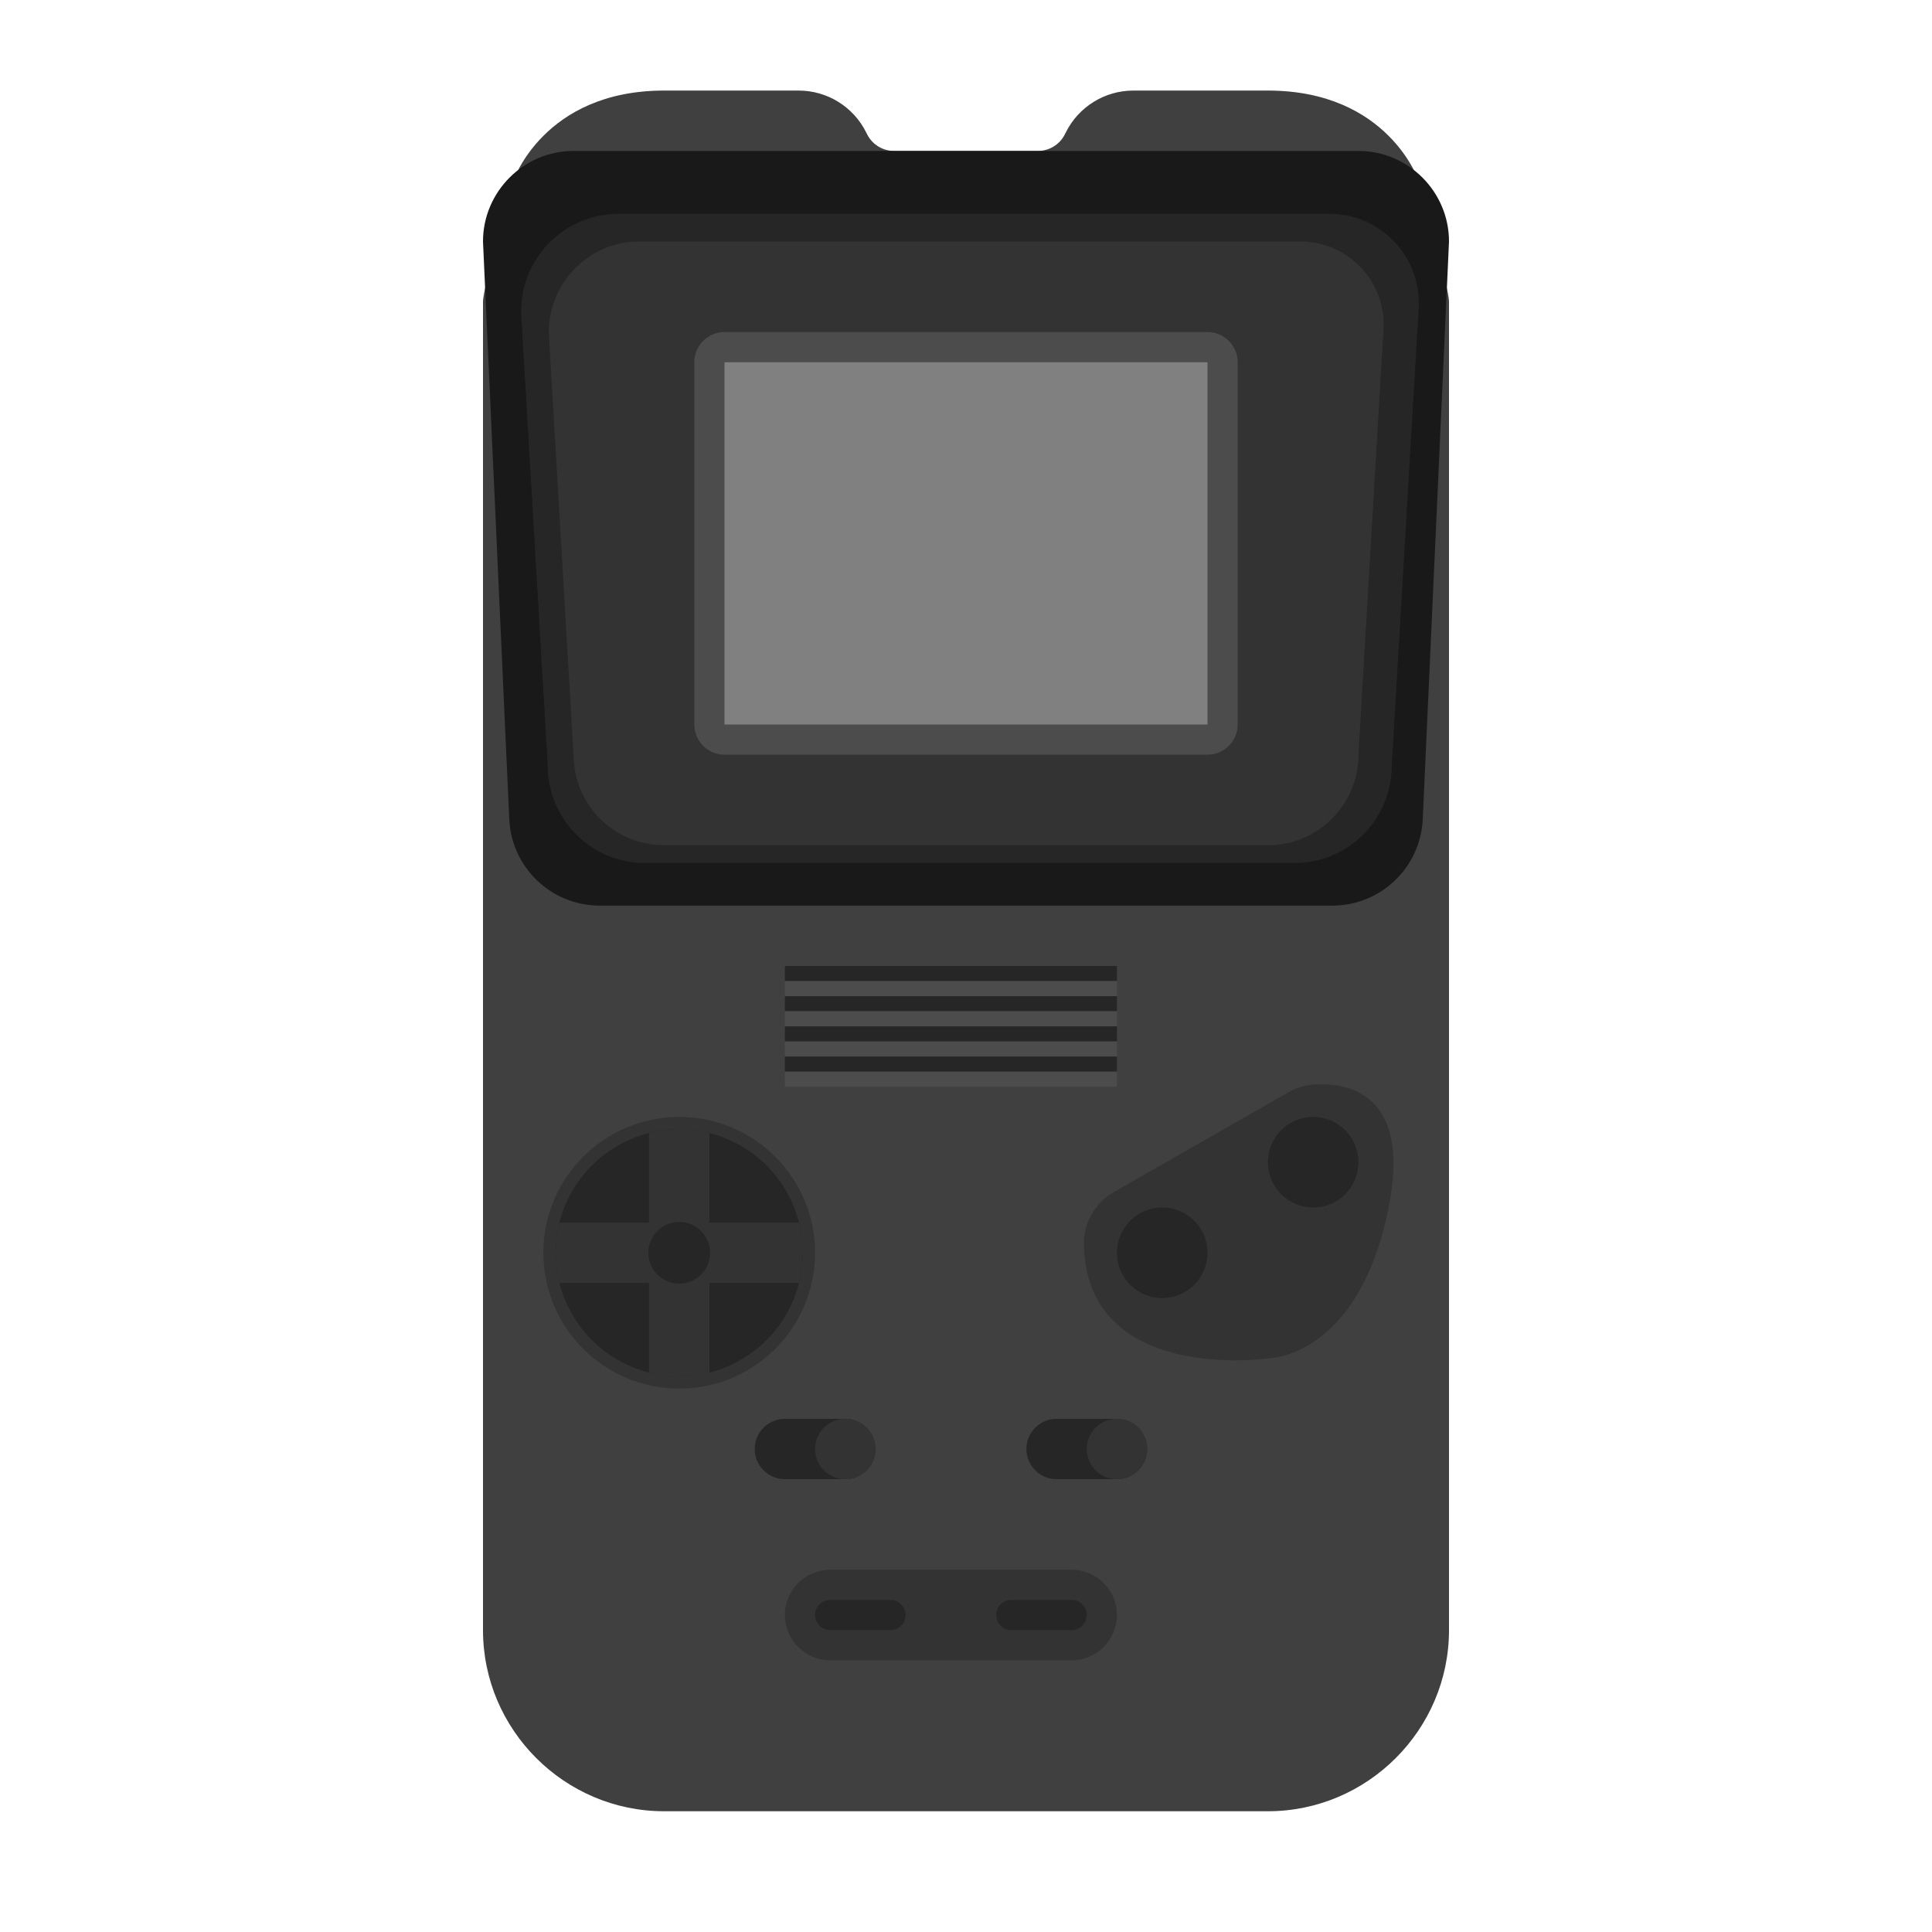 <?xml version="1.0" encoding="UTF-8" standalone="no"?>
<svg
   xmlns:dc="http://purl.org/dc/elements/1.1/"
   xmlns:cc="http://creativecommons.org/ns#"
   xmlns:rdf="http://www.w3.org/1999/02/22-rdf-syntax-ns#"
   xmlns:svg="http://www.w3.org/2000/svg"
   xmlns="http://www.w3.org/2000/svg"
   viewBox="0 0 320 320"
   height="320"
   width="320"
   xml:space="preserve"
   version="1.1"
   id="svg2"><defs
     id="defs6"><clipPath
       id="clipPath16"
       clipPathUnits="userSpaceOnUse"><path
         id="path18"
         d="M 0,256 256,256 256,0 0,0 0,256 Z" /></clipPath><clipPath
       id="clipPath24"
       clipPathUnits="userSpaceOnUse"><path
         id="path26"
         d="M 56,252 200,252 200,8 56,8 56,252 Z" /></clipPath></defs><g
     transform="matrix(1.25,0,0,-1.25,0,320)"
     id="g10"><g
       id="g12"><g
         clip-path="url(#clipPath16)"
         id="g14"><g
           id="g20"><g
             id="g22" /><g
             id="g28"><g
               style="opacity:0.5"
               id="g30"
               clip-path="url(#clipPath24)"><g
                 id="g32"
                 transform="translate(200,223.818)"><path
                   id="path34"
                   style="fill:#ffffff;fill-opacity:1;fill-rule:nonzero;stroke:none"
                   d="m 0,0 0,0.182 c 0,5.602 -2.312,10.843 -6.398,14.63 -2.766,4.469 -10.215,13.37 -25.602,13.37 l -17.819,0 c -6.103,0 -11.658,-3.016 -14.971,-8 l -14.42,0 c -3.314,4.985 -8.868,8 -14.97,8 l -17.82,0 c -15.387,0 -22.835,-8.901 -25.602,-13.37 C -141.688,11.025 -144,5.784 -144,0.182 l 0,-0.182 0.008,-0.182 0.238,-5.231 C -143.926,-6.39 -144,-7.128 -144,-7.818 l 0,-176 c 0,-17.645 14.355,-32 32,-32 l 80,0 c 17.645,0 32,14.355 32,32 l 0,176 c 0,0.69 -0.073,1.428 -0.246,2.405 L -0.008,-0.182 0,0 Z" /></g></g></g></g><g
           transform="translate(188,232)"
           id="g36"><path
             id="path38"
             style="fill:#404040;fill-opacity:1;fill-rule:nonzero;stroke:none"
             d="m 0,0 c 0,0 -4,12 -20,12 l -17.819,0 c -3.788,0 -7.251,-2.14 -8.945,-5.528 L -46.895,6.211 C -47.572,4.856 -48.957,4 -50.473,4 l -19.055,0 c -1.515,0 -2.9,0.856 -3.577,2.211 l -0.131,0.261 C -74.93,9.86 -78.393,12 -82.18,12 L -100,12 c -16,0 -20,-12 -20,-12 0,0 -4,-13.946 -4,-16 l 0,-176 c 0,-13.2 10.8,-24 24,-24 l 80,0 c 13.2,0 24,10.8 24,24 L 4,-16 C 4,-13.946 0,0 0,0" /></g><g
           transform="translate(176.533,136)"
           id="g40"><path
             id="path42"
             style="fill:#191919;fill-opacity:1;fill-rule:nonzero;stroke:none"
             d="m 0,0 -97.066,0 c -6.416,0 -11.697,5.046 -11.988,11.455 L -112.533,88 c 0,6.6 5.4,12 12,12 l 104,0 c 6.599,0 12,-5.4 12,-12 L 11.987,11.455 C 11.696,5.046 6.415,0 0,0" /></g><g
           transform="translate(171.511,141.64)"
           id="g44"><path
             id="path46"
             style="fill:#262626;fill-opacity:1;fill-rule:nonzero;stroke:none"
             d="m 0,0 -86.027,0 c -7.127,0 -12.904,5.777 -12.904,12.904 l -3.498,59.461 c -0.436,7.412 5.457,13.662 12.882,13.662 l 94.207,0 c 6.806,0 12.208,-5.729 11.809,-12.523 l -3.566,-60.6 C 12.903,5.777 7.126,0 0,0" /></g><g
           transform="translate(168,144)"
           id="g48"><path
             id="path50"
             style="fill:#333333;fill-opacity:1;fill-rule:nonzero;stroke:none"
             d="m 0,0 -80,0 c -6.627,0 -12,5.373 -12,12 l -3.252,55.295 C -95.658,74.188 -90.178,80 -83.273,80 l 87.607,0 c 6.329,0 11.353,-5.328 10.981,-11.646 L 12,12 C 12,5.373 6.627,0 0,0" /></g><g
           transform="translate(160,156)"
           id="g52"><path
             id="path54"
             style="fill:#4c4c4c;fill-opacity:1;fill-rule:nonzero;stroke:none"
             d="m 0,0 -64,0 c -2.209,0 -4,1.791 -4,4 l 0,48 c 0,2.209 1.791,4 4,4 l 64,0 c 2.209,0 4,-1.791 4,-4 L 4,4 C 4,1.791 2.209,0 0,0" /></g><path
           id="path56"
           style="fill:#808080;fill-opacity:1;fill-rule:nonzero;stroke:none"
           d="m 160,160 -64,0 0,48 64,0 0,-48 z" /><g
           transform="translate(108,90)"
           id="g58"><path
             id="path60"
             style="fill:#333333;fill-opacity:1;fill-rule:nonzero;stroke:none"
             d="m 0,0 c 0,-9.941 -8.059,-18 -18,-18 -9.941,0 -18,8.059 -18,18 0,9.941 8.059,18 18,18 C -8.059,18 0,9.941 0,0" /></g><g
           transform="translate(106.364,90)"
           id="g62"><path
             id="path64"
             style="fill:#262626;fill-opacity:1;fill-rule:nonzero;stroke:none"
             d="m 0,0 c 0,-9.037 -7.326,-16.363 -16.364,-16.363 -9.037,0 -16.364,7.326 -16.364,16.363 0,9.037 7.327,16.363 16.364,16.363 C -7.326,16.363 0,9.037 0,0" /></g><g
           transform="translate(94.004,105.868)"
           id="g66"><path
             id="path68"
             style="fill:#333333;fill-opacity:1;fill-rule:nonzero;stroke:none"
             d="M 0,0 C -1.282,0.322 -2.623,0.495 -4.004,0.495 -5.385,0.495 -6.726,0.322 -8.008,0 l 0,-11.864 -11.864,0 c -0.322,-1.282 -0.496,-2.622 -0.496,-4.004 0,-1.382 0.174,-2.723 0.496,-4.004 l 11.864,0 0,-11.864 c 1.282,-0.323 2.623,-0.495 4.004,-0.495 1.381,0 2.722,0.172 4.004,0.495 l 0,11.864 11.864,0 c 0.323,1.281 0.496,2.622 0.496,4.004 0,1.382 -0.173,2.722 -0.496,4.004 L 0,-11.864 0,0 Z" /></g><g
           transform="translate(94.091,90)"
           id="g70"><path
             id="path72"
             style="fill:#262626;fill-opacity:1;fill-rule:nonzero;stroke:none"
             d="m 0,0 c 0,-2.26 -1.832,-4.091 -4.091,-4.091 -2.259,0 -4.091,1.831 -4.091,4.091 0,2.26 1.832,4.091 4.091,4.091 C -1.832,4.091 0,2.26 0,0" /></g><g
           transform="translate(147.648,98.085)"
           id="g74"><path
             id="path76"
             style="fill:#333333;fill-opacity:1;fill-rule:nonzero;stroke:none"
             d="m 0,0 23.054,13.174 c 1.07,0.611 2.263,0.968 3.495,1.041 4.237,0.252 12.859,-1.017 9.803,-16.3 -4,-20 -16,-20 -16,-20 0,0 -23.956,-3.422 -24.385,15.056 C -4.102,-4.13 -2.518,-1.438 0,0" /></g><g
           transform="translate(160,90)"
           id="g78"><path
             id="path80"
             style="fill:#262626;fill-opacity:1;fill-rule:nonzero;stroke:none"
             d="m 0,0 c 0,-3.313 -2.687,-6 -6,-6 -3.313,0 -6,2.687 -6,6 0,3.313 2.687,6 6,6 3.313,0 6,-2.687 6,-6" /></g><g
           transform="translate(180,102)"
           id="g82"><path
             id="path84"
             style="fill:#262626;fill-opacity:1;fill-rule:nonzero;stroke:none"
             d="m 0,0 c 0,-3.313 -2.687,-6 -6,-6 -3.313,0 -6,2.687 -6,6 0,3.313 2.687,6 6,6 3.313,0 6,-2.687 6,-6" /></g><g
           transform="translate(116,64)"
           id="g86"><path
             id="path88"
             style="fill:#262626;fill-opacity:1;fill-rule:nonzero;stroke:none"
             d="m 0,0 0,0 c 0,-2.2 -1.8,-4 -4,-4 l -8,0 c -2.2,0 -4,1.8 -4,4 0,2.2 1.8,4 4,4 l 8,0 C -1.8,4 0,2.2 0,0" /></g><g
           transform="translate(112,68)"
           id="g90"><path
             id="path92"
             style="fill:#333333;fill-opacity:1;fill-rule:nonzero;stroke:none"
             d="m 0,0 c 2.209,0 4,-1.791 4,-4 0,-2.209 -1.791,-4 -4,-4 -2.209,0 -4,1.791 -4,4 0,2.209 1.791,4 4,4" /></g><g
           transform="translate(152,64)"
           id="g94"><path
             id="path96"
             style="fill:#262626;fill-opacity:1;fill-rule:nonzero;stroke:none"
             d="m 0,0 0,0 c 0,-2.2 -1.8,-4 -4,-4 l -8,0 c -2.2,0 -4,1.8 -4,4 0,2.2 1.8,4 4,4 l 8,0 C -1.8,4 0,2.2 0,0" /></g><g
           transform="translate(148,68)"
           id="g98"><path
             id="path100"
             style="fill:#333333;fill-opacity:1;fill-rule:nonzero;stroke:none"
             d="m 0,0 c 2.209,0 4,-1.791 4,-4 0,-2.209 -1.791,-4 -4,-4 -2.209,0 -4,1.791 -4,4 0,2.209 1.791,4 4,4" /></g><g
           transform="translate(142,36)"
           id="g102"><path
             id="path104"
             style="fill:#333333;fill-opacity:1;fill-rule:nonzero;stroke:none"
             d="m 0,0 -32,0 c -3.3,0 -6,2.7 -6,6 0,3.3 2.7,6 6,6 L 0,12 C 3.3,12 6,9.3 6,6 6,2.7 3.3,0 0,0" /></g><g
           transform="translate(118,40)"
           id="g106"><path
             id="path108"
             style="fill:#262626;fill-opacity:1;fill-rule:nonzero;stroke:none"
             d="m 0,0 -8,0 c -1.1,0 -2,0.9 -2,2 0,1.1 0.9,2 2,2 L 0,4 C 1.1,4 2,3.1 2,2 2,0.9 1.1,0 0,0" /></g><g
           transform="translate(142,40)"
           id="g110"><path
             id="path112"
             style="fill:#262626;fill-opacity:1;fill-rule:nonzero;stroke:none"
             d="m 0,0 -8,0 c -1.1,0 -2,0.9 -2,2 0,1.1 0.9,2 2,2 L 0,4 C 1.1,4 2,3.1 2,2 2,0.9 1.1,0 0,0" /></g><path
           id="path114"
           style="fill:#262626;fill-opacity:1;fill-rule:nonzero;stroke:none"
           d="m 148,128 -44,0 0,-2 44,0 0,2 z" /><path
           id="path116"
           style="fill:#4c4c4c;fill-opacity:1;fill-rule:nonzero;stroke:none"
           d="m 148,126 -44,0 0,-2 44,0 0,2 z" /><path
           id="path118"
           style="fill:#262626;fill-opacity:1;fill-rule:nonzero;stroke:none"
           d="m 148,124 -44,0 0,-2 44,0 0,2 z" /><path
           id="path120"
           style="fill:#4c4c4c;fill-opacity:1;fill-rule:nonzero;stroke:none"
           d="m 148,122 -44,0 0,-2 44,0 0,2 z" /><path
           id="path122"
           style="fill:#262626;fill-opacity:1;fill-rule:nonzero;stroke:none"
           d="m 148,120 -44,0 0,-2 44,0 0,2 z" /><path
           id="path124"
           style="fill:#4c4c4c;fill-opacity:1;fill-rule:nonzero;stroke:none"
           d="m 148,118 -44,0 0,-2 44,0 0,2 z" /><path
           id="path126"
           style="fill:#262626;fill-opacity:1;fill-rule:nonzero;stroke:none"
           d="m 148,116 -44,0 0,-2 44,0 0,2 z" /><path
           id="path128"
           style="fill:#4c4c4c;fill-opacity:1;fill-rule:nonzero;stroke:none"
           d="m 148,114 -44,0 0,-2 44,0 0,2 z" /></g></g></g></svg>
